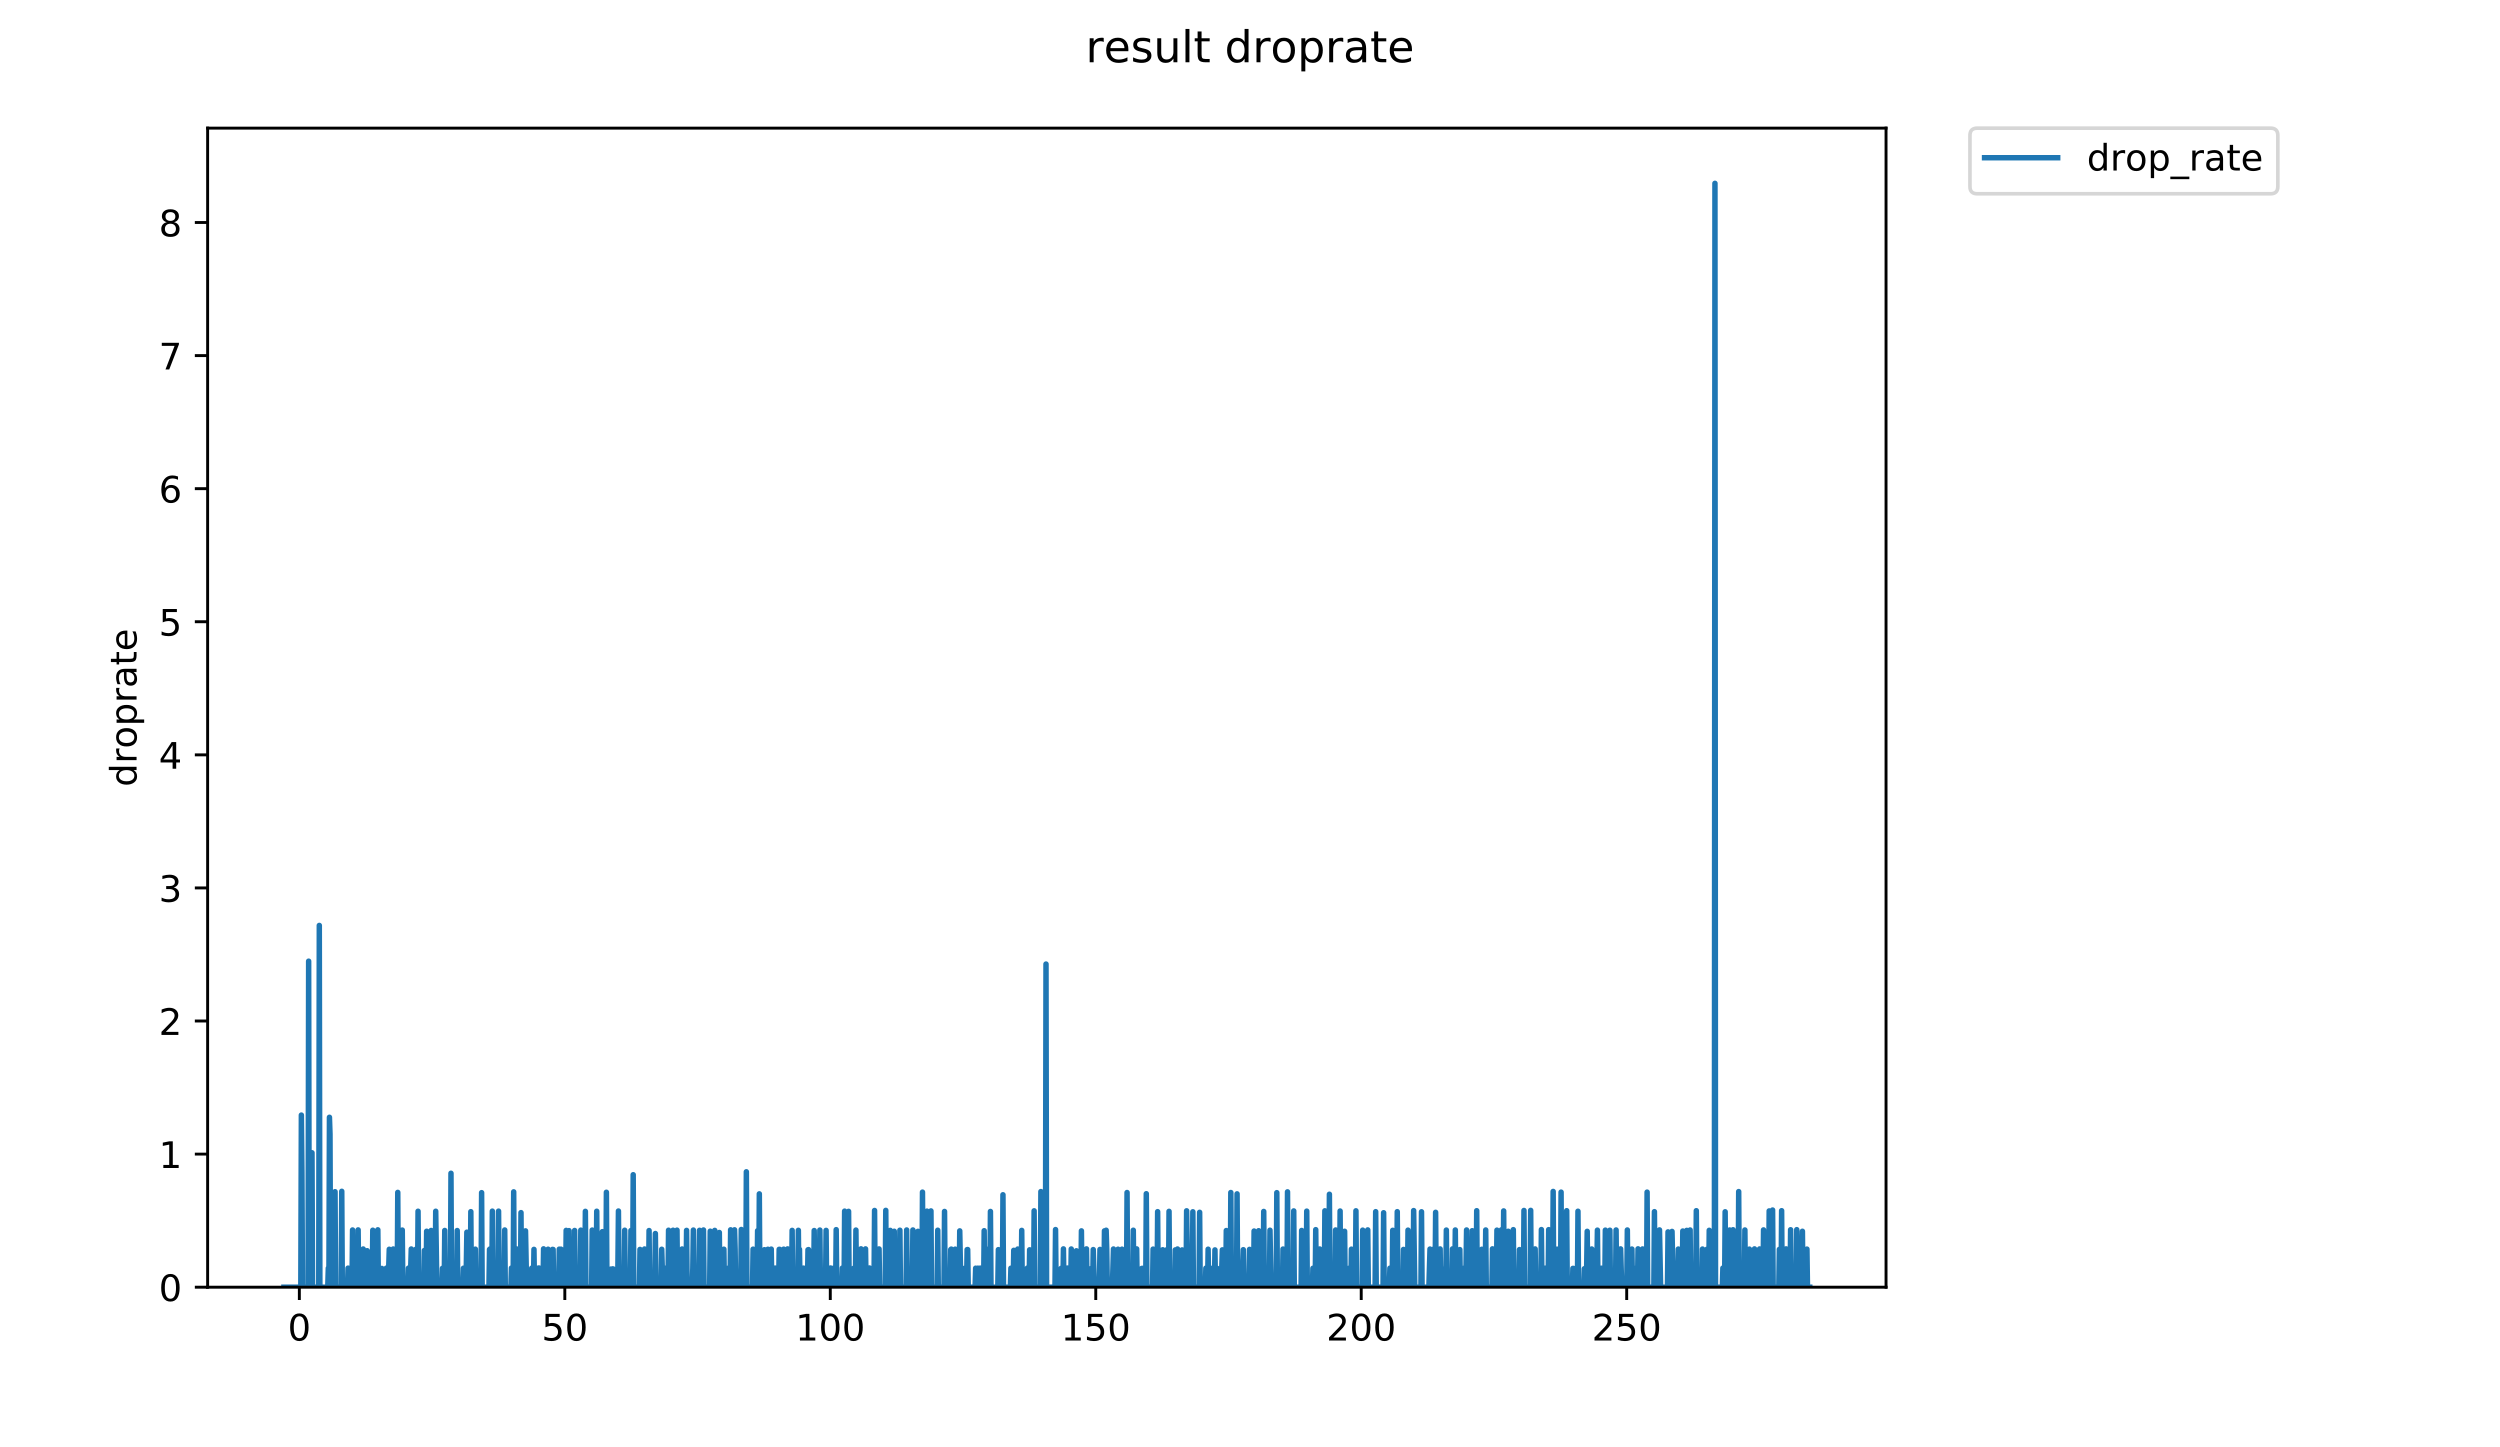<?xml version="1.0" encoding="utf-8" standalone="no"?>
<!DOCTYPE svg PUBLIC "-//W3C//DTD SVG 1.1//EN"
  "http://www.w3.org/Graphics/SVG/1.1/DTD/svg11.dtd">
<!-- Created with matplotlib (https://matplotlib.org/) -->
<svg height="396pt" version="1.1" viewBox="0 0 684 396" width="684pt" xmlns="http://www.w3.org/2000/svg" xmlns:xlink="http://www.w3.org/1999/xlink">
 <defs>
  <style type="text/css">
*{stroke-linecap:butt;stroke-linejoin:round;}
  </style>
 </defs>
 <g id="figure_1">
  <g id="patch_1">
   <path d="M 0 396 
L 684 396 
L 684 0 
L 0 0 
z
" style="fill:#ffffff;"/>
  </g>
  <g id="axes_1">
   <g id="patch_2">
    <path d="M 56.807 352.174 
L 516.019 352.174 
L 516.019 35.062 
L 56.807 35.062 
z
" style="fill:#ffffff;"/>
   </g>
   <g id="matplotlib.axis_1">
    <g id="xtick_1">
     <g id="line2d_1">
      <defs>
       <path d="M 0 0 
L 0 3.5 
" id="m5ad61f8f87" style="stroke:#000000;stroke-width:0.8;"/>
      </defs>
      <g>
       <use style="stroke:#000000;stroke-width:0.8;" x="81.901" xlink:href="#m5ad61f8f87" y="352.174"/>
      </g>
     </g>
     <g id="text_1">
      <!-- 0 -->
      <defs>
       <path d="M 31.781 66.406 
Q 24.172 66.406 20.328 58.906 
Q 16.5 51.422 16.5 36.375 
Q 16.5 21.391 20.328 13.891 
Q 24.172 6.391 31.781 6.391 
Q 39.453 6.391 43.281 13.891 
Q 47.125 21.391 47.125 36.375 
Q 47.125 51.422 43.281 58.906 
Q 39.453 66.406 31.781 66.406 
z
M 31.781 74.219 
Q 44.047 74.219 50.516 64.516 
Q 56.984 54.828 56.984 36.375 
Q 56.984 17.969 50.516 8.266 
Q 44.047 -1.422 31.781 -1.422 
Q 19.531 -1.422 13.062 8.266 
Q 6.594 17.969 6.594 36.375 
Q 6.594 54.828 13.062 64.516 
Q 19.531 74.219 31.781 74.219 
z
" id="DejaVuSans-48"/>
      </defs>
      <g transform="translate(78.72 366.773)scale(0.1 -0.1)">
       <use xlink:href="#DejaVuSans-48"/>
      </g>
     </g>
    </g>
    <g id="xtick_2">
     <g id="line2d_2">
      <g>
       <use style="stroke:#000000;stroke-width:0.8;" x="154.534" xlink:href="#m5ad61f8f87" y="352.174"/>
      </g>
     </g>
     <g id="text_2">
      <!-- 50 -->
      <defs>
       <path d="M 10.797 72.906 
L 49.516 72.906 
L 49.516 64.594 
L 19.828 64.594 
L 19.828 46.734 
Q 21.969 47.469 24.109 47.828 
Q 26.266 48.188 28.422 48.188 
Q 40.625 48.188 47.75 41.5 
Q 54.891 34.812 54.891 23.391 
Q 54.891 11.625 47.562 5.094 
Q 40.234 -1.422 26.906 -1.422 
Q 22.312 -1.422 17.547 -0.641 
Q 12.797 0.141 7.719 1.703 
L 7.719 11.625 
Q 12.109 9.234 16.797 8.062 
Q 21.484 6.891 26.703 6.891 
Q 35.156 6.891 40.078 11.328 
Q 45.016 15.766 45.016 23.391 
Q 45.016 31 40.078 35.438 
Q 35.156 39.891 26.703 39.891 
Q 22.75 39.891 18.812 39.016 
Q 14.891 38.141 10.797 36.281 
z
" id="DejaVuSans-53"/>
      </defs>
      <g transform="translate(148.171 366.773)scale(0.1 -0.1)">
       <use xlink:href="#DejaVuSans-53"/>
       <use x="63.623" xlink:href="#DejaVuSans-48"/>
      </g>
     </g>
    </g>
    <g id="xtick_3">
     <g id="line2d_3">
      <g>
       <use style="stroke:#000000;stroke-width:0.8;" x="227.167" xlink:href="#m5ad61f8f87" y="352.174"/>
      </g>
     </g>
     <g id="text_3">
      <!-- 100 -->
      <defs>
       <path d="M 12.406 8.297 
L 28.516 8.297 
L 28.516 63.922 
L 10.984 60.406 
L 10.984 69.391 
L 28.422 72.906 
L 38.281 72.906 
L 38.281 8.297 
L 54.391 8.297 
L 54.391 0 
L 12.406 0 
z
" id="DejaVuSans-49"/>
      </defs>
      <g transform="translate(217.623 366.773)scale(0.1 -0.1)">
       <use xlink:href="#DejaVuSans-49"/>
       <use x="63.623" xlink:href="#DejaVuSans-48"/>
       <use x="127.246" xlink:href="#DejaVuSans-48"/>
      </g>
     </g>
    </g>
    <g id="xtick_4">
     <g id="line2d_4">
      <g>
       <use style="stroke:#000000;stroke-width:0.8;" x="299.799" xlink:href="#m5ad61f8f87" y="352.174"/>
      </g>
     </g>
     <g id="text_4">
      <!-- 150 -->
      <g transform="translate(290.256 366.773)scale(0.1 -0.1)">
       <use xlink:href="#DejaVuSans-49"/>
       <use x="63.623" xlink:href="#DejaVuSans-53"/>
       <use x="127.246" xlink:href="#DejaVuSans-48"/>
      </g>
     </g>
    </g>
    <g id="xtick_5">
     <g id="line2d_5">
      <g>
       <use style="stroke:#000000;stroke-width:0.8;" x="372.432" xlink:href="#m5ad61f8f87" y="352.174"/>
      </g>
     </g>
     <g id="text_5">
      <!-- 200 -->
      <defs>
       <path d="M 19.188 8.297 
L 53.609 8.297 
L 53.609 0 
L 7.328 0 
L 7.328 8.297 
Q 12.938 14.109 22.625 23.891 
Q 32.328 33.688 34.812 36.531 
Q 39.547 41.844 41.422 45.531 
Q 43.312 49.219 43.312 52.781 
Q 43.312 58.594 39.234 62.25 
Q 35.156 65.922 28.609 65.922 
Q 23.969 65.922 18.812 64.312 
Q 13.672 62.703 7.812 59.422 
L 7.812 69.391 
Q 13.766 71.781 18.938 73 
Q 24.125 74.219 28.422 74.219 
Q 39.75 74.219 46.484 68.547 
Q 53.219 62.891 53.219 53.422 
Q 53.219 48.922 51.531 44.891 
Q 49.859 40.875 45.406 35.406 
Q 44.188 33.984 37.641 27.219 
Q 31.109 20.453 19.188 8.297 
z
" id="DejaVuSans-50"/>
      </defs>
      <g transform="translate(362.888 366.773)scale(0.1 -0.1)">
       <use xlink:href="#DejaVuSans-50"/>
       <use x="63.623" xlink:href="#DejaVuSans-48"/>
       <use x="127.246" xlink:href="#DejaVuSans-48"/>
      </g>
     </g>
    </g>
    <g id="xtick_6">
     <g id="line2d_6">
      <g>
       <use style="stroke:#000000;stroke-width:0.8;" x="445.065" xlink:href="#m5ad61f8f87" y="352.174"/>
      </g>
     </g>
     <g id="text_6">
      <!-- 250 -->
      <g transform="translate(435.521 366.773)scale(0.1 -0.1)">
       <use xlink:href="#DejaVuSans-50"/>
       <use x="63.623" xlink:href="#DejaVuSans-53"/>
       <use x="127.246" xlink:href="#DejaVuSans-48"/>
      </g>
     </g>
    </g>
   </g>
   <g id="matplotlib.axis_2">
    <g id="ytick_1">
     <g id="line2d_7">
      <defs>
       <path d="M 0 0 
L -3.5 0 
" id="mf9f61cbf9a" style="stroke:#000000;stroke-width:0.8;"/>
      </defs>
      <g>
       <use style="stroke:#000000;stroke-width:0.8;" x="56.807" xlink:href="#mf9f61cbf9a" y="352.174"/>
      </g>
     </g>
     <g id="text_7">
      <!-- 0 -->
      <g transform="translate(43.445 355.973)scale(0.1 -0.1)">
       <use xlink:href="#DejaVuSans-48"/>
      </g>
     </g>
    </g>
    <g id="ytick_2">
     <g id="line2d_8">
      <g>
       <use style="stroke:#000000;stroke-width:0.8;" x="56.807" xlink:href="#mf9f61cbf9a" y="315.762"/>
      </g>
     </g>
     <g id="text_8">
      <!-- 1 -->
      <g transform="translate(43.445 319.561)scale(0.1 -0.1)">
       <use xlink:href="#DejaVuSans-49"/>
      </g>
     </g>
    </g>
    <g id="ytick_3">
     <g id="line2d_9">
      <g>
       <use style="stroke:#000000;stroke-width:0.8;" x="56.807" xlink:href="#mf9f61cbf9a" y="279.35"/>
      </g>
     </g>
     <g id="text_9">
      <!-- 2 -->
      <g transform="translate(43.445 283.149)scale(0.1 -0.1)">
       <use xlink:href="#DejaVuSans-50"/>
      </g>
     </g>
    </g>
    <g id="ytick_4">
     <g id="line2d_10">
      <g>
       <use style="stroke:#000000;stroke-width:0.8;" x="56.807" xlink:href="#mf9f61cbf9a" y="242.937"/>
      </g>
     </g>
     <g id="text_10">
      <!-- 3 -->
      <defs>
       <path d="M 40.578 39.312 
Q 47.656 37.797 51.625 33 
Q 55.609 28.219 55.609 21.188 
Q 55.609 10.406 48.188 4.484 
Q 40.766 -1.422 27.094 -1.422 
Q 22.516 -1.422 17.656 -0.516 
Q 12.797 0.391 7.625 2.203 
L 7.625 11.719 
Q 11.719 9.328 16.594 8.109 
Q 21.484 6.891 26.812 6.891 
Q 36.078 6.891 40.938 10.547 
Q 45.797 14.203 45.797 21.188 
Q 45.797 27.641 41.281 31.266 
Q 36.766 34.906 28.719 34.906 
L 20.219 34.906 
L 20.219 43.016 
L 29.109 43.016 
Q 36.375 43.016 40.234 45.922 
Q 44.094 48.828 44.094 54.297 
Q 44.094 59.906 40.109 62.906 
Q 36.141 65.922 28.719 65.922 
Q 24.656 65.922 20.016 65.031 
Q 15.375 64.156 9.812 62.312 
L 9.812 71.094 
Q 15.438 72.656 20.344 73.438 
Q 25.25 74.219 29.594 74.219 
Q 40.828 74.219 47.359 69.109 
Q 53.906 64.016 53.906 55.328 
Q 53.906 49.266 50.438 45.094 
Q 46.969 40.922 40.578 39.312 
z
" id="DejaVuSans-51"/>
      </defs>
      <g transform="translate(43.445 246.737)scale(0.1 -0.1)">
       <use xlink:href="#DejaVuSans-51"/>
      </g>
     </g>
    </g>
    <g id="ytick_5">
     <g id="line2d_11">
      <g>
       <use style="stroke:#000000;stroke-width:0.8;" x="56.807" xlink:href="#mf9f61cbf9a" y="206.525"/>
      </g>
     </g>
     <g id="text_11">
      <!-- 4 -->
      <defs>
       <path d="M 37.797 64.312 
L 12.891 25.391 
L 37.797 25.391 
z
M 35.203 72.906 
L 47.609 72.906 
L 47.609 25.391 
L 58.016 25.391 
L 58.016 17.188 
L 47.609 17.188 
L 47.609 0 
L 37.797 0 
L 37.797 17.188 
L 4.891 17.188 
L 4.891 26.703 
z
" id="DejaVuSans-52"/>
      </defs>
      <g transform="translate(43.445 210.324)scale(0.1 -0.1)">
       <use xlink:href="#DejaVuSans-52"/>
      </g>
     </g>
    </g>
    <g id="ytick_6">
     <g id="line2d_12">
      <g>
       <use style="stroke:#000000;stroke-width:0.8;" x="56.807" xlink:href="#mf9f61cbf9a" y="170.113"/>
      </g>
     </g>
     <g id="text_12">
      <!-- 5 -->
      <g transform="translate(43.445 173.912)scale(0.1 -0.1)">
       <use xlink:href="#DejaVuSans-53"/>
      </g>
     </g>
    </g>
    <g id="ytick_7">
     <g id="line2d_13">
      <g>
       <use style="stroke:#000000;stroke-width:0.8;" x="56.807" xlink:href="#mf9f61cbf9a" y="133.7"/>
      </g>
     </g>
     <g id="text_13">
      <!-- 6 -->
      <defs>
       <path d="M 33.016 40.375 
Q 26.375 40.375 22.484 35.828 
Q 18.609 31.297 18.609 23.391 
Q 18.609 15.531 22.484 10.953 
Q 26.375 6.391 33.016 6.391 
Q 39.656 6.391 43.531 10.953 
Q 47.406 15.531 47.406 23.391 
Q 47.406 31.297 43.531 35.828 
Q 39.656 40.375 33.016 40.375 
z
M 52.594 71.297 
L 52.594 62.312 
Q 48.875 64.062 45.094 64.984 
Q 41.312 65.922 37.594 65.922 
Q 27.828 65.922 22.672 59.328 
Q 17.531 52.734 16.797 39.406 
Q 19.672 43.656 24.016 45.922 
Q 28.375 48.188 33.594 48.188 
Q 44.578 48.188 50.953 41.516 
Q 57.328 34.859 57.328 23.391 
Q 57.328 12.156 50.688 5.359 
Q 44.047 -1.422 33.016 -1.422 
Q 20.359 -1.422 13.672 8.266 
Q 6.984 17.969 6.984 36.375 
Q 6.984 53.656 15.188 63.938 
Q 23.391 74.219 37.203 74.219 
Q 40.922 74.219 44.703 73.484 
Q 48.484 72.75 52.594 71.297 
z
" id="DejaVuSans-54"/>
      </defs>
      <g transform="translate(43.445 137.5)scale(0.1 -0.1)">
       <use xlink:href="#DejaVuSans-54"/>
      </g>
     </g>
    </g>
    <g id="ytick_8">
     <g id="line2d_14">
      <g>
       <use style="stroke:#000000;stroke-width:0.8;" x="56.807" xlink:href="#mf9f61cbf9a" y="97.288"/>
      </g>
     </g>
     <g id="text_14">
      <!-- 7 -->
      <defs>
       <path d="M 8.203 72.906 
L 55.078 72.906 
L 55.078 68.703 
L 28.609 0 
L 18.312 0 
L 43.219 64.594 
L 8.203 64.594 
z
" id="DejaVuSans-55"/>
      </defs>
      <g transform="translate(43.445 101.087)scale(0.1 -0.1)">
       <use xlink:href="#DejaVuSans-55"/>
      </g>
     </g>
    </g>
    <g id="ytick_9">
     <g id="line2d_15">
      <g>
       <use style="stroke:#000000;stroke-width:0.8;" x="56.807" xlink:href="#mf9f61cbf9a" y="60.876"/>
      </g>
     </g>
     <g id="text_15">
      <!-- 8 -->
      <defs>
       <path d="M 31.781 34.625 
Q 24.75 34.625 20.719 30.859 
Q 16.703 27.094 16.703 20.516 
Q 16.703 13.922 20.719 10.156 
Q 24.75 6.391 31.781 6.391 
Q 38.812 6.391 42.859 10.172 
Q 46.922 13.969 46.922 20.516 
Q 46.922 27.094 42.891 30.859 
Q 38.875 34.625 31.781 34.625 
z
M 21.922 38.812 
Q 15.578 40.375 12.031 44.719 
Q 8.5 49.078 8.5 55.328 
Q 8.5 64.062 14.719 69.141 
Q 20.953 74.219 31.781 74.219 
Q 42.672 74.219 48.875 69.141 
Q 55.078 64.062 55.078 55.328 
Q 55.078 49.078 51.531 44.719 
Q 48 40.375 41.703 38.812 
Q 48.828 37.156 52.797 32.312 
Q 56.781 27.484 56.781 20.516 
Q 56.781 9.906 50.312 4.234 
Q 43.844 -1.422 31.781 -1.422 
Q 19.734 -1.422 13.25 4.234 
Q 6.781 9.906 6.781 20.516 
Q 6.781 27.484 10.781 32.312 
Q 14.797 37.156 21.922 38.812 
z
M 18.312 54.391 
Q 18.312 48.734 21.844 45.562 
Q 25.391 42.391 31.781 42.391 
Q 38.141 42.391 41.719 45.562 
Q 45.312 48.734 45.312 54.391 
Q 45.312 60.062 41.719 63.234 
Q 38.141 66.406 31.781 66.406 
Q 25.391 66.406 21.844 63.234 
Q 18.312 60.062 18.312 54.391 
z
" id="DejaVuSans-56"/>
      </defs>
      <g transform="translate(43.445 64.675)scale(0.1 -0.1)">
       <use xlink:href="#DejaVuSans-56"/>
      </g>
     </g>
    </g>
    <g id="text_16">
     <!-- droprate -->
     <defs>
      <path d="M 45.406 46.391 
L 45.406 75.984 
L 54.391 75.984 
L 54.391 0 
L 45.406 0 
L 45.406 8.203 
Q 42.578 3.328 38.25 0.953 
Q 33.938 -1.422 27.875 -1.422 
Q 17.969 -1.422 11.734 6.484 
Q 5.516 14.406 5.516 27.297 
Q 5.516 40.188 11.734 48.094 
Q 17.969 56 27.875 56 
Q 33.938 56 38.25 53.625 
Q 42.578 51.266 45.406 46.391 
z
M 14.797 27.297 
Q 14.797 17.391 18.875 11.75 
Q 22.953 6.109 30.078 6.109 
Q 37.203 6.109 41.297 11.75 
Q 45.406 17.391 45.406 27.297 
Q 45.406 37.203 41.297 42.844 
Q 37.203 48.484 30.078 48.484 
Q 22.953 48.484 18.875 42.844 
Q 14.797 37.203 14.797 27.297 
z
" id="DejaVuSans-100"/>
      <path d="M 41.109 46.297 
Q 39.594 47.172 37.812 47.578 
Q 36.031 48 33.891 48 
Q 26.266 48 22.188 43.047 
Q 18.109 38.094 18.109 28.812 
L 18.109 0 
L 9.078 0 
L 9.078 54.688 
L 18.109 54.688 
L 18.109 46.188 
Q 20.953 51.172 25.484 53.578 
Q 30.031 56 36.531 56 
Q 37.453 56 38.578 55.875 
Q 39.703 55.766 41.062 55.516 
z
" id="DejaVuSans-114"/>
      <path d="M 30.609 48.391 
Q 23.391 48.391 19.188 42.75 
Q 14.984 37.109 14.984 27.297 
Q 14.984 17.484 19.156 11.844 
Q 23.344 6.203 30.609 6.203 
Q 37.797 6.203 41.984 11.859 
Q 46.188 17.531 46.188 27.297 
Q 46.188 37.016 41.984 42.703 
Q 37.797 48.391 30.609 48.391 
z
M 30.609 56 
Q 42.328 56 49.016 48.375 
Q 55.719 40.766 55.719 27.297 
Q 55.719 13.875 49.016 6.219 
Q 42.328 -1.422 30.609 -1.422 
Q 18.844 -1.422 12.172 6.219 
Q 5.516 13.875 5.516 27.297 
Q 5.516 40.766 12.172 48.375 
Q 18.844 56 30.609 56 
z
" id="DejaVuSans-111"/>
      <path d="M 18.109 8.203 
L 18.109 -20.797 
L 9.078 -20.797 
L 9.078 54.688 
L 18.109 54.688 
L 18.109 46.391 
Q 20.953 51.266 25.266 53.625 
Q 29.594 56 35.594 56 
Q 45.562 56 51.781 48.094 
Q 58.016 40.188 58.016 27.297 
Q 58.016 14.406 51.781 6.484 
Q 45.562 -1.422 35.594 -1.422 
Q 29.594 -1.422 25.266 0.953 
Q 20.953 3.328 18.109 8.203 
z
M 48.688 27.297 
Q 48.688 37.203 44.609 42.844 
Q 40.531 48.484 33.406 48.484 
Q 26.266 48.484 22.188 42.844 
Q 18.109 37.203 18.109 27.297 
Q 18.109 17.391 22.188 11.75 
Q 26.266 6.109 33.406 6.109 
Q 40.531 6.109 44.609 11.75 
Q 48.688 17.391 48.688 27.297 
z
" id="DejaVuSans-112"/>
      <path d="M 34.281 27.484 
Q 23.391 27.484 19.188 25 
Q 14.984 22.516 14.984 16.5 
Q 14.984 11.719 18.141 8.906 
Q 21.297 6.109 26.703 6.109 
Q 34.188 6.109 38.703 11.406 
Q 43.219 16.703 43.219 25.484 
L 43.219 27.484 
z
M 52.203 31.203 
L 52.203 0 
L 43.219 0 
L 43.219 8.297 
Q 40.141 3.328 35.547 0.953 
Q 30.953 -1.422 24.312 -1.422 
Q 15.922 -1.422 10.953 3.297 
Q 6 8.016 6 15.922 
Q 6 25.141 12.172 29.828 
Q 18.359 34.516 30.609 34.516 
L 43.219 34.516 
L 43.219 35.406 
Q 43.219 41.609 39.141 45 
Q 35.062 48.391 27.688 48.391 
Q 23 48.391 18.547 47.266 
Q 14.109 46.141 10.016 43.891 
L 10.016 52.203 
Q 14.938 54.109 19.578 55.047 
Q 24.219 56 28.609 56 
Q 40.484 56 46.344 49.844 
Q 52.203 43.703 52.203 31.203 
z
" id="DejaVuSans-97"/>
      <path d="M 18.312 70.219 
L 18.312 54.688 
L 36.812 54.688 
L 36.812 47.703 
L 18.312 47.703 
L 18.312 18.016 
Q 18.312 11.328 20.141 9.422 
Q 21.969 7.516 27.594 7.516 
L 36.812 7.516 
L 36.812 0 
L 27.594 0 
Q 17.188 0 13.234 3.875 
Q 9.281 7.766 9.281 18.016 
L 9.281 47.703 
L 2.688 47.703 
L 2.688 54.688 
L 9.281 54.688 
L 9.281 70.219 
z
" id="DejaVuSans-116"/>
      <path d="M 56.203 29.594 
L 56.203 25.203 
L 14.891 25.203 
Q 15.484 15.922 20.484 11.062 
Q 25.484 6.203 34.422 6.203 
Q 39.594 6.203 44.453 7.469 
Q 49.312 8.734 54.109 11.281 
L 54.109 2.781 
Q 49.266 0.734 44.188 -0.344 
Q 39.109 -1.422 33.891 -1.422 
Q 20.797 -1.422 13.156 6.188 
Q 5.516 13.812 5.516 26.812 
Q 5.516 40.234 12.766 48.109 
Q 20.016 56 32.328 56 
Q 43.359 56 49.781 48.891 
Q 56.203 41.797 56.203 29.594 
z
M 47.219 32.234 
Q 47.125 39.594 43.094 43.984 
Q 39.062 48.391 32.422 48.391 
Q 24.906 48.391 20.391 44.141 
Q 15.875 39.891 15.188 32.172 
z
" id="DejaVuSans-101"/>
     </defs>
     <g transform="translate(37.365 215.236)rotate(-90)scale(0.1 -0.1)">
      <use xlink:href="#DejaVuSans-100"/>
      <use x="63.477" xlink:href="#DejaVuSans-114"/>
      <use x="104.559" xlink:href="#DejaVuSans-111"/>
      <use x="165.74" xlink:href="#DejaVuSans-112"/>
      <use x="229.217" xlink:href="#DejaVuSans-114"/>
      <use x="270.33" xlink:href="#DejaVuSans-97"/>
      <use x="331.609" xlink:href="#DejaVuSans-116"/>
      <use x="370.818" xlink:href="#DejaVuSans-101"/>
     </g>
    </g>
   </g>
   <g id="line2d_16">
    <path clip-path="url(#pf6a64fa4e6)" d="M 77.68 352.174 
L 82.299 352.174 
L 82.452 305.089 
L 82.605 320.874 
L 82.759 352.174 
L 84.292 352.174 
L 84.445 262.98 
L 84.597 352.174 
L 85.207 352.174 
L 85.36 315.394 
L 85.512 352.174 
L 87.208 352.174 
L 87.362 253.199 
L 87.515 352.174 
L 89.671 352.174 
L 89.825 346.965 
L 89.983 352.174 
L 90.136 305.69 
L 90.289 310.261 
L 90.441 352.174 
L 91.513 352.174 
L 91.666 326.053 
L 91.819 352.174 
L 93.352 352.174 
L 93.505 325.941 
L 93.658 352.174 
L 95.071 352.174 
L 95.225 346.965 
L 95.378 352.174 
L 95.688 352.174 
L 95.842 346.995 
L 95.997 352.174 
L 96.304 352.174 
L 96.458 336.524 
L 96.611 352.174 
L 97.072 352.174 
L 97.225 346.935 
L 97.377 352.174 
L 97.835 352.174 
L 97.988 336.502 
L 98.141 352.174 
L 99.214 352.174 
L 99.367 341.726 
L 99.674 352.174 
L 100.298 352.174 
L 100.459 342.198 
L 100.766 352.174 
L 101.839 352.174 
L 101.993 336.591 
L 102.146 341.756 
L 102.3 352.174 
L 103.07 352.174 
L 103.376 336.479 
L 103.529 352.174 
L 104.307 352.174 
L 104.463 347.046 
L 104.625 347.24 
L 104.779 352.174 
L 105.55 352.174 
L 105.703 346.965 
L 105.859 352.174 
L 106.186 352.174 
L 106.502 341.8 
L 106.658 352.174 
L 107.429 352.174 
L 107.583 341.726 
L 107.742 352.174 
L 108.057 352.174 
L 108.211 341.8 
L 108.366 352.174 
L 108.675 352.174 
L 108.83 326.239 
L 108.983 352.174 
L 109.906 352.174 
L 110.059 336.547 
L 110.214 352.174 
L 111.598 352.174 
L 111.752 346.965 
L 111.905 346.95 
L 112.059 352.174 
L 112.213 352.174 
L 112.52 341.726 
L 112.673 352.174 
L 113.609 352.174 
L 113.764 341.815 
L 113.918 352.174 
L 114.226 352.174 
L 114.38 331.397 
L 114.534 352.174 
L 115.942 352.174 
L 116.102 342.129 
L 116.26 352.174 
L 116.571 352.174 
L 116.729 336.875 
L 116.882 352.174 
L 117.809 352.174 
L 117.964 336.658 
L 118.12 352.174 
L 119.057 352.174 
L 119.211 331.397 
L 119.52 352.174 
L 120.912 352.174 
L 121.066 347.002 
L 121.22 352.174 
L 121.529 352.174 
L 121.684 336.658 
L 121.839 352.174 
L 123.233 352.174 
L 123.387 321.008 
L 123.542 352.174 
L 124.938 352.174 
L 125.093 336.68 
L 125.248 352.174 
L 126.644 352.174 
L 126.798 346.987 
L 126.954 352.174 
L 127.418 352.174 
L 127.572 346.965 
L 127.732 337.128 
L 127.887 352.174 
L 128.663 352.174 
L 128.819 331.515 
L 128.972 352.174 
L 129.133 352.174 
L 129.287 347.031 
L 129.441 352.174 
L 129.751 352.174 
L 129.908 341.946 
L 130.061 341.771 
L 130.218 352.174 
L 131.613 352.174 
L 131.768 326.313 
L 131.921 352.174 
L 133.777 352.174 
L 133.931 341.844 
L 134.085 341.711 
L 134.24 352.174 
L 134.55 352.174 
L 134.704 331.367 
L 134.861 352.174 
L 136.254 352.174 
L 136.407 331.367 
L 136.562 352.174 
L 137.94 352.174 
L 138.093 336.524 
L 138.247 352.174 
L 139.779 352.174 
L 139.932 346.935 
L 140.085 352.174 
L 140.39 352.174 
L 140.544 326.091 
L 140.697 352.174 
L 141.155 352.174 
L 141.308 341.696 
L 141.461 352.174 
L 142.387 352.174 
L 142.545 331.775 
L 142.702 352.174 
L 143.625 352.174 
L 143.781 336.767 
L 144.088 352.174 
L 145.322 352.174 
L 145.476 346.972 
L 145.63 352.174 
L 145.938 352.174 
L 146.093 341.83 
L 146.246 352.174 
L 147.185 352.174 
L 147.337 346.927 
L 147.491 346.935 
L 147.645 352.174 
L 148.568 352.174 
L 148.721 341.681 
L 148.874 352.174 
L 149.798 352.174 
L 149.952 341.785 
L 150.104 352.174 
L 151.021 352.174 
L 151.176 341.83 
L 151.331 341.859 
L 151.484 352.174 
L 152.862 352.174 
L 153.016 341.771 
L 153.169 352.174 
L 153.323 352.174 
L 153.477 341.771 
L 153.631 352.174 
L 154.44 352.174 
L 154.593 341.8 
L 154.749 352.174 
L 154.904 336.635 
L 155.058 352.174 
L 155.524 352.174 
L 155.679 336.702 
L 155.833 352.174 
L 157.064 352.174 
L 157.218 336.658 
L 157.372 352.174 
L 158.756 352.174 
L 158.91 336.569 
L 159.064 352.174 
L 160.002 352.174 
L 160.156 331.426 
L 160.31 352.174 
L 161.871 352.174 
L 162.025 336.547 
L 162.334 352.174 
L 163.11 352.174 
L 163.264 331.397 
L 163.418 352.174 
L 164.65 352.174 
L 164.809 336.981 
L 164.972 352.174 
L 165.754 352.174 
L 165.908 326.202 
L 166.061 352.174 
L 167.001 352.174 
L 167.163 347.22 
L 167.325 352.174 
L 167.482 352.174 
L 167.641 347.152 
L 167.803 347.2 
L 167.963 352.174 
L 168.895 352.174 
L 169.051 347.038 
L 169.204 331.337 
L 169.36 352.174 
L 170.761 352.174 
L 170.915 336.591 
L 171.069 352.174 
L 172.468 352.174 
L 172.624 336.68 
L 172.778 352.174 
L 173.087 352.174 
L 173.243 321.403 
L 173.396 352.174 
L 174.948 352.174 
L 175.102 341.844 
L 175.256 352.174 
L 176.191 352.174 
L 176.344 341.726 
L 176.499 352.174 
L 177.431 352.174 
L 177.586 336.68 
L 177.74 352.174 
L 179.142 352.174 
L 179.306 337.492 
L 179.469 352.174 
L 180.893 352.174 
L 181.047 341.8 
L 181.355 352.174 
L 181.99 352.174 
L 182.144 346.972 
L 182.298 352.174 
L 182.76 352.174 
L 182.915 336.591 
L 183.069 352.174 
L 183.994 352.174 
L 184.148 336.591 
L 184.302 352.174 
L 185.073 352.174 
L 185.227 336.569 
L 185.381 352.174 
L 186.304 352.174 
L 186.611 341.726 
L 186.764 352.174 
L 187.691 352.174 
L 187.846 336.635 
L 188.003 352.174 
L 189.397 352.174 
L 189.551 346.958 
L 189.705 336.547 
L 189.858 352.174 
L 191.239 352.174 
L 191.394 336.613 
L 191.548 352.174 
L 192.319 352.174 
L 192.473 336.524 
L 192.627 352.174 
L 194.162 352.174 
L 194.32 336.853 
L 194.476 352.174 
L 195.398 352.174 
L 195.552 336.635 
L 195.705 352.174 
L 196.647 352.174 
L 196.808 337.21 
L 196.967 352.174 
L 197.898 352.174 
L 198.053 341.785 
L 198.207 352.174 
L 199.132 352.174 
L 199.285 346.958 
L 199.439 352.174 
L 199.745 352.174 
L 199.898 336.479 
L 200.052 352.174 
L 200.818 352.174 
L 200.971 336.479 
L 201.124 341.696 
L 201.277 352.174 
L 202.664 352.174 
L 202.816 336.388 
L 202.969 352.174 
L 204.049 352.174 
L 204.201 320.603 
L 204.354 352.174 
L 205.889 352.174 
L 206.043 341.771 
L 206.197 352.174 
L 207.122 352.174 
L 207.277 336.723 
L 207.434 352.174 
L 207.596 352.174 
L 207.752 326.64 
L 207.91 352.174 
L 209.001 352.174 
L 209.157 341.917 
L 209.313 352.174 
L 209.78 352.174 
L 210.09 341.8 
L 210.243 352.174 
L 210.863 352.174 
L 211.017 341.756 
L 211.171 352.174 
L 211.791 352.174 
L 211.945 346.98 
L 212.098 346.95 
L 212.252 352.174 
L 213.026 352.174 
L 213.181 341.815 
L 213.336 341.83 
L 213.491 352.174 
L 214.263 352.174 
L 214.417 341.771 
L 214.571 352.174 
L 215.34 352.174 
L 215.493 341.696 
L 215.646 352.174 
L 216.576 352.174 
L 216.73 336.635 
L 216.884 352.174 
L 218.276 352.174 
L 218.431 336.613 
L 218.585 352.174 
L 218.74 341.815 
L 218.894 352.174 
L 219.662 352.174 
L 219.815 346.958 
L 219.971 347.002 
L 220.125 352.174 
L 220.905 352.174 
L 221.062 341.946 
L 221.217 341.888 
L 221.374 352.174 
L 222.61 352.174 
L 222.765 336.68 
L 222.919 352.174 
L 224.158 352.174 
L 224.312 336.547 
L 224.468 352.174 
L 225.865 352.174 
L 226.02 336.635 
L 226.174 352.174 
L 226.634 352.174 
L 226.789 346.987 
L 226.943 352.174 
L 227.098 352.174 
L 227.25 346.927 
L 227.403 352.174 
L 227.862 352.174 
L 228.017 346.995 
L 228.17 352.174 
L 228.63 352.174 
L 228.783 336.434 
L 228.936 352.174 
L 230.321 352.174 
L 230.474 346.935 
L 230.626 352.174 
L 230.935 352.174 
L 231.089 331.367 
L 231.243 352.174 
L 232.017 352.174 
L 232.171 331.426 
L 232.326 352.174 
L 233.409 352.174 
L 233.564 347.009 
L 233.718 352.174 
L 234.024 352.174 
L 234.178 336.547 
L 234.339 352.174 
L 235.418 352.174 
L 235.571 341.681 
L 235.724 352.174 
L 236.658 352.174 
L 236.81 341.696 
L 236.965 352.174 
L 237.121 352.174 
L 237.279 347.117 
L 237.435 352.174 
L 237.74 352.174 
L 237.893 346.92 
L 238.049 347.038 
L 238.204 352.174 
L 239.128 352.174 
L 239.28 331.187 
L 239.435 352.174 
L 240.202 352.174 
L 240.509 341.711 
L 240.662 352.174 
L 242.195 352.174 
L 242.347 331.157 
L 242.502 352.174 
L 243.426 352.174 
L 243.581 336.635 
L 243.734 352.174 
L 244.51 352.174 
L 244.667 336.875 
L 244.821 352.174 
L 246.057 352.174 
L 246.211 336.591 
L 246.366 352.174 
L 247.91 352.174 
L 248.063 336.524 
L 248.218 352.174 
L 249.61 352.174 
L 249.764 336.524 
L 249.918 352.174 
L 251 352.174 
L 251.157 336.896 
L 251.31 352.174 
L 252.237 352.174 
L 252.391 326.165 
L 252.544 352.174 
L 253.467 352.174 
L 253.621 331.367 
L 253.774 352.174 
L 254.556 352.174 
L 254.709 331.308 
L 254.864 352.174 
L 256.411 352.174 
L 256.565 336.591 
L 256.718 352.174 
L 258.27 352.174 
L 258.425 331.456 
L 258.578 352.174 
L 259.962 352.174 
L 260.117 341.888 
L 260.271 341.756 
L 260.424 352.174 
L 261.191 352.174 
L 261.345 341.771 
L 261.5 352.174 
L 261.653 352.174 
L 261.806 346.935 
L 261.96 352.174 
L 262.428 352.174 
L 262.584 336.767 
L 262.897 352.174 
L 263.826 352.174 
L 263.98 346.987 
L 264.134 352.174 
L 264.446 352.174 
L 264.602 341.903 
L 264.757 341.874 
L 264.912 352.174 
L 266.783 352.174 
L 266.938 346.98 
L 267.091 352.174 
L 267.403 352.174 
L 267.556 346.972 
L 267.715 352.174 
L 267.873 352.174 
L 268.028 347.017 
L 268.182 346.958 
L 268.338 352.174 
L 269.116 352.174 
L 269.271 336.723 
L 269.425 352.174 
L 270.201 352.174 
L 270.355 341.771 
L 270.511 352.174 
L 270.828 352.174 
L 270.982 331.456 
L 271.137 352.174 
L 272.999 352.174 
L 273.155 341.903 
L 273.311 352.174 
L 274.249 352.174 
L 274.408 326.888 
L 274.562 352.174 
L 276.428 352.174 
L 276.583 346.987 
L 276.736 352.174 
L 277.201 352.174 
L 277.36 342.088 
L 277.521 352.174 
L 278.304 352.174 
L 278.457 341.741 
L 278.61 352.174 
L 279.389 352.174 
L 279.543 336.635 
L 279.697 352.174 
L 280.937 352.174 
L 281.09 346.943 
L 281.243 352.174 
L 281.55 352.174 
L 281.706 341.946 
L 281.859 352.174 
L 282.784 352.174 
L 282.938 331.278 
L 283.096 352.174 
L 284.634 352.174 
L 284.788 326.016 
L 284.943 352.174 
L 286.031 352.174 
L 286.186 263.768 
L 286.339 352.174 
L 288.643 352.174 
L 288.795 336.411 
L 288.949 352.174 
L 290.178 352.174 
L 290.334 347.009 
L 290.488 352.174 
L 290.801 352.174 
L 290.954 341.696 
L 291.107 352.174 
L 291.874 352.174 
L 292.027 346.943 
L 292.179 352.174 
L 292.332 352.174 
L 292.485 346.927 
L 292.637 352.174 
L 292.943 352.174 
L 293.096 341.726 
L 293.252 352.174 
L 294.333 352.174 
L 294.494 342.212 
L 294.647 352.174 
L 295.722 352.174 
L 295.877 336.767 
L 296.03 352.174 
L 297.107 352.174 
L 297.26 341.696 
L 297.413 352.174 
L 298.333 352.174 
L 298.491 347.089 
L 298.645 352.174 
L 298.955 352.174 
L 299.11 341.888 
L 299.416 352.174 
L 300.793 352.174 
L 300.949 341.844 
L 301.101 352.174 
L 302.025 352.174 
L 302.181 336.767 
L 302.336 352.174 
L 302.489 352.174 
L 302.644 336.591 
L 302.797 341.771 
L 302.956 352.174 
L 304.343 352.174 
L 304.649 341.726 
L 304.804 352.174 
L 305.74 352.174 
L 305.894 341.785 
L 306.048 352.174 
L 306.822 352.174 
L 306.976 341.771 
L 307.13 352.174 
L 308.208 352.174 
L 308.362 326.276 
L 308.519 352.174 
L 309.916 352.174 
L 310.07 336.591 
L 310.223 352.174 
L 310.838 352.174 
L 310.99 341.696 
L 311.143 352.174 
L 312.222 352.174 
L 312.378 347.046 
L 312.534 347.017 
L 312.69 352.174 
L 313.47 352.174 
L 313.626 326.604 
L 313.785 352.174 
L 315.335 352.174 
L 315.489 341.756 
L 315.644 352.174 
L 316.573 352.174 
L 316.729 331.515 
L 316.884 352.174 
L 317.825 352.174 
L 317.983 342.017 
L 318.139 341.932 
L 318.293 352.174 
L 319.072 352.174 
L 319.229 341.946 
L 319.385 352.174 
L 319.695 352.174 
L 319.849 331.426 
L 320.003 352.174 
L 321.399 352.174 
L 321.557 341.975 
L 321.71 352.174 
L 322.02 352.174 
L 322.173 341.726 
L 322.327 352.174 
L 323.263 352.174 
L 323.42 341.975 
L 323.575 352.174 
L 324.504 352.174 
L 324.657 331.278 
L 324.967 352.174 
L 326.209 352.174 
L 326.364 331.544 
L 326.519 352.174 
L 328.066 352.174 
L 328.222 331.689 
L 328.377 352.174 
L 329.771 352.174 
L 329.924 346.972 
L 330.078 352.174 
L 330.388 352.174 
L 330.542 341.785 
L 330.697 352.174 
L 331.472 352.174 
L 331.627 347.017 
L 331.784 352.174 
L 332.252 352.174 
L 332.409 341.975 
L 332.564 352.174 
L 332.721 352.174 
L 332.877 347.046 
L 333.032 347.031 
L 333.186 352.174 
L 334.117 352.174 
L 334.431 341.96 
L 334.587 352.174 
L 334.74 346.95 
L 334.893 352.174 
L 335.357 352.174 
L 335.513 336.68 
L 335.666 352.174 
L 336.595 352.174 
L 336.75 326.276 
L 336.907 352.174 
L 338.305 352.174 
L 338.462 326.64 
L 338.616 352.174 
L 339.857 352.174 
L 340.167 341.917 
L 340.323 352.174 
L 341.715 352.174 
L 341.87 341.83 
L 342.023 352.174 
L 342.965 352.174 
L 343.122 336.81 
L 343.275 352.174 
L 344.212 352.174 
L 344.367 336.723 
L 344.521 352.174 
L 344.831 352.174 
L 344.988 347.082 
L 345.141 352.174 
L 345.602 352.174 
L 345.756 331.456 
L 345.911 352.174 
L 347.311 352.174 
L 347.465 336.591 
L 347.774 352.174 
L 349.178 352.174 
L 349.334 326.313 
L 349.489 352.174 
L 350.878 352.174 
L 351.032 341.741 
L 351.184 352.174 
L 352.11 352.174 
L 352.263 326.091 
L 352.416 352.174 
L 353.813 352.174 
L 353.966 331.308 
L 354.12 352.174 
L 355.979 352.174 
L 356.133 336.658 
L 356.289 352.174 
L 357.369 352.174 
L 357.523 331.367 
L 357.677 352.174 
L 359.062 352.174 
L 359.217 347.002 
L 359.372 352.174 
L 359.832 352.174 
L 359.985 336.434 
L 360.143 352.174 
L 360.931 352.174 
L 361.085 341.726 
L 361.241 352.174 
L 362.329 352.174 
L 362.482 331.278 
L 362.637 352.174 
L 363.567 352.174 
L 363.725 326.747 
L 363.881 352.174 
L 365.271 352.174 
L 365.425 336.524 
L 365.578 352.174 
L 366.5 352.174 
L 366.654 331.337 
L 366.807 352.174 
L 367.729 352.174 
L 367.886 336.875 
L 368.041 352.174 
L 368.974 352.174 
L 369.128 346.98 
L 369.285 352.174 
L 369.597 352.174 
L 369.751 341.771 
L 369.905 352.174 
L 370.829 352.174 
L 370.983 331.278 
L 371.137 352.174 
L 372.675 352.174 
L 372.83 336.569 
L 372.985 352.174 
L 373.912 352.174 
L 374.219 336.502 
L 374.372 352.174 
L 376.231 352.174 
L 376.386 331.515 
L 376.54 352.174 
L 378.403 352.174 
L 378.56 331.804 
L 378.718 352.174 
L 380.118 352.174 
L 380.272 346.98 
L 380.431 347.11 
L 380.584 352.174 
L 380.895 352.174 
L 381.049 336.613 
L 381.204 352.174 
L 382.136 352.174 
L 382.291 331.515 
L 382.444 352.174 
L 383.844 352.174 
L 383.999 341.844 
L 384.153 352.174 
L 385.076 352.174 
L 385.23 336.569 
L 385.383 352.174 
L 386.621 352.174 
L 386.774 331.217 
L 387.081 352.174 
L 388.769 352.174 
L 388.925 331.544 
L 389.078 352.174 
L 390.94 352.174 
L 391.246 341.741 
L 391.401 352.174 
L 392.167 352.174 
L 392.321 341.711 
L 392.474 352.174 
L 392.628 352.174 
L 392.784 331.689 
L 392.939 352.174 
L 393.868 352.174 
L 394.021 341.711 
L 394.174 352.174 
L 395.101 352.174 
L 395.259 347.124 
L 395.412 352.174 
L 395.565 352.174 
L 395.719 336.547 
L 395.872 352.174 
L 397.254 352.174 
L 397.407 341.696 
L 397.559 352.174 
L 398.018 352.174 
L 398.171 336.524 
L 398.324 352.174 
L 399.246 352.174 
L 399.403 341.888 
L 399.557 352.174 
L 400.484 352.174 
L 400.637 346.943 
L 400.793 352.174 
L 400.947 352.174 
L 401.1 346.943 
L 401.254 336.524 
L 401.407 352.174 
L 402.64 352.174 
L 402.795 336.723 
L 402.949 352.174 
L 403.873 352.174 
L 404.026 331.248 
L 404.18 352.174 
L 405.263 352.174 
L 405.417 341.8 
L 405.571 352.174 
L 406.338 352.174 
L 406.492 336.524 
L 406.649 352.174 
L 408.185 352.174 
L 408.338 341.681 
L 408.491 352.174 
L 409.407 352.174 
L 409.561 336.569 
L 409.715 352.174 
L 410.633 352.174 
L 410.786 336.479 
L 410.943 352.174 
L 411.25 352.174 
L 411.403 331.308 
L 411.555 352.174 
L 412.496 352.174 
L 412.653 336.875 
L 412.809 352.174 
L 413.888 352.174 
L 414.04 336.434 
L 414.193 352.174 
L 415.573 352.174 
L 415.729 341.888 
L 415.885 352.174 
L 416.804 352.174 
L 416.957 331.187 
L 417.11 352.174 
L 418.641 352.174 
L 418.794 331.157 
L 418.946 352.174 
L 419.712 352.174 
L 420.018 341.711 
L 420.174 352.174 
L 421.573 352.174 
L 421.726 336.411 
L 421.88 352.174 
L 422.644 352.174 
L 422.798 346.972 
L 422.952 352.174 
L 423.564 352.174 
L 423.717 336.434 
L 423.87 341.726 
L 424.028 352.174 
L 424.792 352.174 
L 424.944 325.978 
L 425.097 352.174 
L 425.883 352.174 
L 426.037 341.771 
L 426.19 352.174 
L 426.958 352.174 
L 427.112 326.165 
L 427.266 352.174 
L 428.493 352.174 
L 428.646 331.248 
L 428.798 352.174 
L 430.189 352.174 
L 430.344 347.031 
L 430.501 347.038 
L 430.655 352.174 
L 431.578 352.174 
L 431.732 331.397 
L 431.886 352.174 
L 433.316 352.174 
L 433.475 347.124 
L 433.628 352.174 
L 433.943 352.174 
L 434.104 347.186 
L 434.261 336.896 
L 434.414 352.174 
L 435.348 352.174 
L 435.501 341.726 
L 435.655 352.174 
L 435.973 352.174 
L 436.127 346.995 
L 436.281 352.174 
L 436.745 352.174 
L 436.899 346.972 
L 437.053 336.569 
L 437.211 352.174 
L 437.989 352.174 
L 438.144 346.987 
L 438.298 352.174 
L 438.452 352.174 
L 438.606 346.965 
L 438.76 352.174 
L 439.068 352.174 
L 439.222 336.569 
L 439.376 352.174 
L 440.303 352.174 
L 440.457 336.591 
L 440.61 352.174 
L 442.01 352.174 
L 442.163 336.524 
L 442.317 352.174 
L 443.241 352.174 
L 443.394 341.696 
L 443.703 352.174 
L 445.087 352.174 
L 445.24 336.524 
L 445.393 352.174 
L 446.33 352.174 
L 446.484 341.741 
L 446.637 352.174 
L 447.557 352.174 
L 447.709 346.927 
L 447.862 352.174 
L 448.015 352.174 
L 448.167 341.681 
L 448.32 352.174 
L 449.247 352.174 
L 449.401 341.711 
L 449.553 352.174 
L 450.494 352.174 
L 450.647 326.165 
L 450.8 352.174 
L 452.496 352.174 
L 452.651 331.515 
L 452.808 352.174 
L 453.885 352.174 
L 454.038 336.502 
L 454.346 352.174 
L 456.213 352.174 
L 456.372 337.044 
L 456.531 352.174 
L 457.308 352.174 
L 457.466 336.918 
L 457.788 352.174 
L 459.035 352.174 
L 459.188 341.741 
L 459.493 352.174 
L 460.257 352.174 
L 460.413 336.81 
L 460.566 352.174 
L 461.336 352.174 
L 461.49 336.635 
L 461.645 352.174 
L 462.263 352.174 
L 462.417 336.524 
L 462.57 352.174 
L 463.957 352.174 
L 464.111 331.248 
L 464.264 352.174 
L 465.649 352.174 
L 465.802 341.741 
L 465.955 352.174 
L 466.875 352.174 
L 467.029 341.8 
L 467.183 352.174 
L 467.491 352.174 
L 467.646 336.613 
L 467.801 352.174 
L 469.056 352.174 
L 469.209 50.163 
L 469.363 352.174 
L 471.227 352.174 
L 471.38 346.95 
L 471.534 352.174 
L 471.846 352.174 
L 472.001 331.544 
L 472.155 352.174 
L 472.927 352.174 
L 473.08 346.965 
L 473.234 336.524 
L 473.388 352.174 
L 474.002 352.174 
L 474.155 336.457 
L 474.463 352.174 
L 475.553 352.174 
L 475.706 326.016 
L 475.86 352.174 
L 477.248 352.174 
L 477.401 336.524 
L 477.553 352.174 
L 478.485 352.174 
L 478.638 341.756 
L 478.951 352.174 
L 479.724 352.174 
L 480.031 341.696 
L 480.184 352.174 
L 480.807 352.174 
L 480.96 346.965 
L 481.113 352.174 
L 481.266 352.174 
L 481.419 341.711 
L 481.581 352.174 
L 482.35 352.174 
L 482.503 336.502 
L 482.657 352.174 
L 483.894 352.174 
L 484.047 331.308 
L 484.203 352.174 
L 484.826 352.174 
L 484.981 331.066 
L 485.135 352.174 
L 486.68 352.174 
L 486.834 341.83 
L 486.989 352.174 
L 487.298 352.174 
L 487.451 331.248 
L 487.605 352.174 
L 488.524 352.174 
L 488.676 341.696 
L 488.83 352.174 
L 489.757 352.174 
L 489.909 336.457 
L 490.062 352.174 
L 491.44 352.174 
L 491.593 336.434 
L 491.899 352.174 
L 492.984 352.174 
L 493.141 336.875 
L 493.296 352.174 
L 494.222 352.174 
L 494.376 341.756 
L 494.529 352.174 
L 495.146 352.174 
L 495.146 352.174 
" style="fill:none;stroke:#1f77b4;stroke-linecap:square;stroke-width:1.5;"/>
   </g>
   <g id="patch_3">
    <path d="M 56.807 352.174 
L 56.807 35.062 
" style="fill:none;stroke:#000000;stroke-linecap:square;stroke-linejoin:miter;stroke-width:0.8;"/>
   </g>
   <g id="patch_4">
    <path d="M 516.019 352.174 
L 516.019 35.062 
" style="fill:none;stroke:#000000;stroke-linecap:square;stroke-linejoin:miter;stroke-width:0.8;"/>
   </g>
   <g id="patch_5">
    <path d="M 56.807 352.174 
L 516.019 352.174 
" style="fill:none;stroke:#000000;stroke-linecap:square;stroke-linejoin:miter;stroke-width:0.8;"/>
   </g>
   <g id="patch_6">
    <path d="M 56.807 35.062 
L 516.019 35.062 
" style="fill:none;stroke:#000000;stroke-linecap:square;stroke-linejoin:miter;stroke-width:0.8;"/>
   </g>
   <g id="legend_1">
    <g id="patch_7">
     <path d="M 540.98 53.019 
L 621.216 53.019 
Q 623.216 53.019 623.216 51.019 
L 623.216 37.062 
Q 623.216 35.062 621.216 35.062 
L 540.98 35.062 
Q 538.98 35.062 538.98 37.062 
L 538.98 51.019 
Q 538.98 53.019 540.98 53.019 
z
" style="fill:#ffffff;opacity:0.8;stroke:#cccccc;stroke-linejoin:miter;"/>
    </g>
    <g id="line2d_17">
     <path d="M 542.98 43.161 
L 562.98 43.161 
" style="fill:none;stroke:#1f77b4;stroke-linecap:square;stroke-width:1.5;"/>
    </g>
    <g id="line2d_18"/>
    <g id="text_17">
     <!-- drop_rate -->
     <defs>
      <path d="M 50.984 -16.609 
L 50.984 -23.578 
L -0.984 -23.578 
L -0.984 -16.609 
z
" id="DejaVuSans-95"/>
     </defs>
     <g transform="translate(570.98 46.661)scale(0.1 -0.1)">
      <use xlink:href="#DejaVuSans-100"/>
      <use x="63.477" xlink:href="#DejaVuSans-114"/>
      <use x="104.559" xlink:href="#DejaVuSans-111"/>
      <use x="165.74" xlink:href="#DejaVuSans-112"/>
      <use x="229.217" xlink:href="#DejaVuSans-95"/>
      <use x="279.217" xlink:href="#DejaVuSans-114"/>
      <use x="320.33" xlink:href="#DejaVuSans-97"/>
      <use x="381.609" xlink:href="#DejaVuSans-116"/>
      <use x="420.818" xlink:href="#DejaVuSans-101"/>
     </g>
    </g>
   </g>
  </g>
  <g id="text_18">
   <!-- result droprate -->
   <defs>
    <path d="M 44.281 53.078 
L 44.281 44.578 
Q 40.484 46.531 36.375 47.5 
Q 32.281 48.484 27.875 48.484 
Q 21.188 48.484 17.844 46.438 
Q 14.5 44.391 14.5 40.281 
Q 14.5 37.156 16.891 35.375 
Q 19.281 33.594 26.516 31.984 
L 29.594 31.297 
Q 39.156 29.25 43.188 25.516 
Q 47.219 21.781 47.219 15.094 
Q 47.219 7.469 41.188 3.016 
Q 35.156 -1.422 24.609 -1.422 
Q 20.219 -1.422 15.453 -0.562 
Q 10.688 0.297 5.422 2 
L 5.422 11.281 
Q 10.406 8.688 15.234 7.391 
Q 20.062 6.109 24.812 6.109 
Q 31.156 6.109 34.562 8.281 
Q 37.984 10.453 37.984 14.406 
Q 37.984 18.062 35.516 20.016 
Q 33.062 21.969 24.703 23.781 
L 21.578 24.516 
Q 13.234 26.266 9.516 29.906 
Q 5.812 33.547 5.812 39.891 
Q 5.812 47.609 11.281 51.797 
Q 16.75 56 26.812 56 
Q 31.781 56 36.172 55.266 
Q 40.578 54.547 44.281 53.078 
z
" id="DejaVuSans-115"/>
    <path d="M 8.5 21.578 
L 8.5 54.688 
L 17.484 54.688 
L 17.484 21.922 
Q 17.484 14.156 20.5 10.266 
Q 23.531 6.391 29.594 6.391 
Q 36.859 6.391 41.078 11.031 
Q 45.312 15.672 45.312 23.688 
L 45.312 54.688 
L 54.297 54.688 
L 54.297 0 
L 45.312 0 
L 45.312 8.406 
Q 42.047 3.422 37.719 1 
Q 33.406 -1.422 27.688 -1.422 
Q 18.266 -1.422 13.375 4.438 
Q 8.5 10.297 8.5 21.578 
z
M 31.109 56 
z
" id="DejaVuSans-117"/>
    <path d="M 9.422 75.984 
L 18.406 75.984 
L 18.406 0 
L 9.422 0 
z
" id="DejaVuSans-108"/>
    <path id="DejaVuSans-32"/>
   </defs>
   <g transform="translate(297.048 17.038)scale(0.12 -0.12)">
    <use xlink:href="#DejaVuSans-114"/>
    <use x="41.082" xlink:href="#DejaVuSans-101"/>
    <use x="102.605" xlink:href="#DejaVuSans-115"/>
    <use x="154.705" xlink:href="#DejaVuSans-117"/>
    <use x="218.084" xlink:href="#DejaVuSans-108"/>
    <use x="245.867" xlink:href="#DejaVuSans-116"/>
    <use x="285.076" xlink:href="#DejaVuSans-32"/>
    <use x="316.863" xlink:href="#DejaVuSans-100"/>
    <use x="380.34" xlink:href="#DejaVuSans-114"/>
    <use x="421.422" xlink:href="#DejaVuSans-111"/>
    <use x="482.604" xlink:href="#DejaVuSans-112"/>
    <use x="546.08" xlink:href="#DejaVuSans-114"/>
    <use x="587.193" xlink:href="#DejaVuSans-97"/>
    <use x="648.473" xlink:href="#DejaVuSans-116"/>
    <use x="687.682" xlink:href="#DejaVuSans-101"/>
   </g>
  </g>
 </g>
 <defs>
  <clipPath id="pf6a64fa4e6">
   <rect height="317.112" width="459.212" x="56.807" y="35.062"/>
  </clipPath>
 </defs>
</svg>
